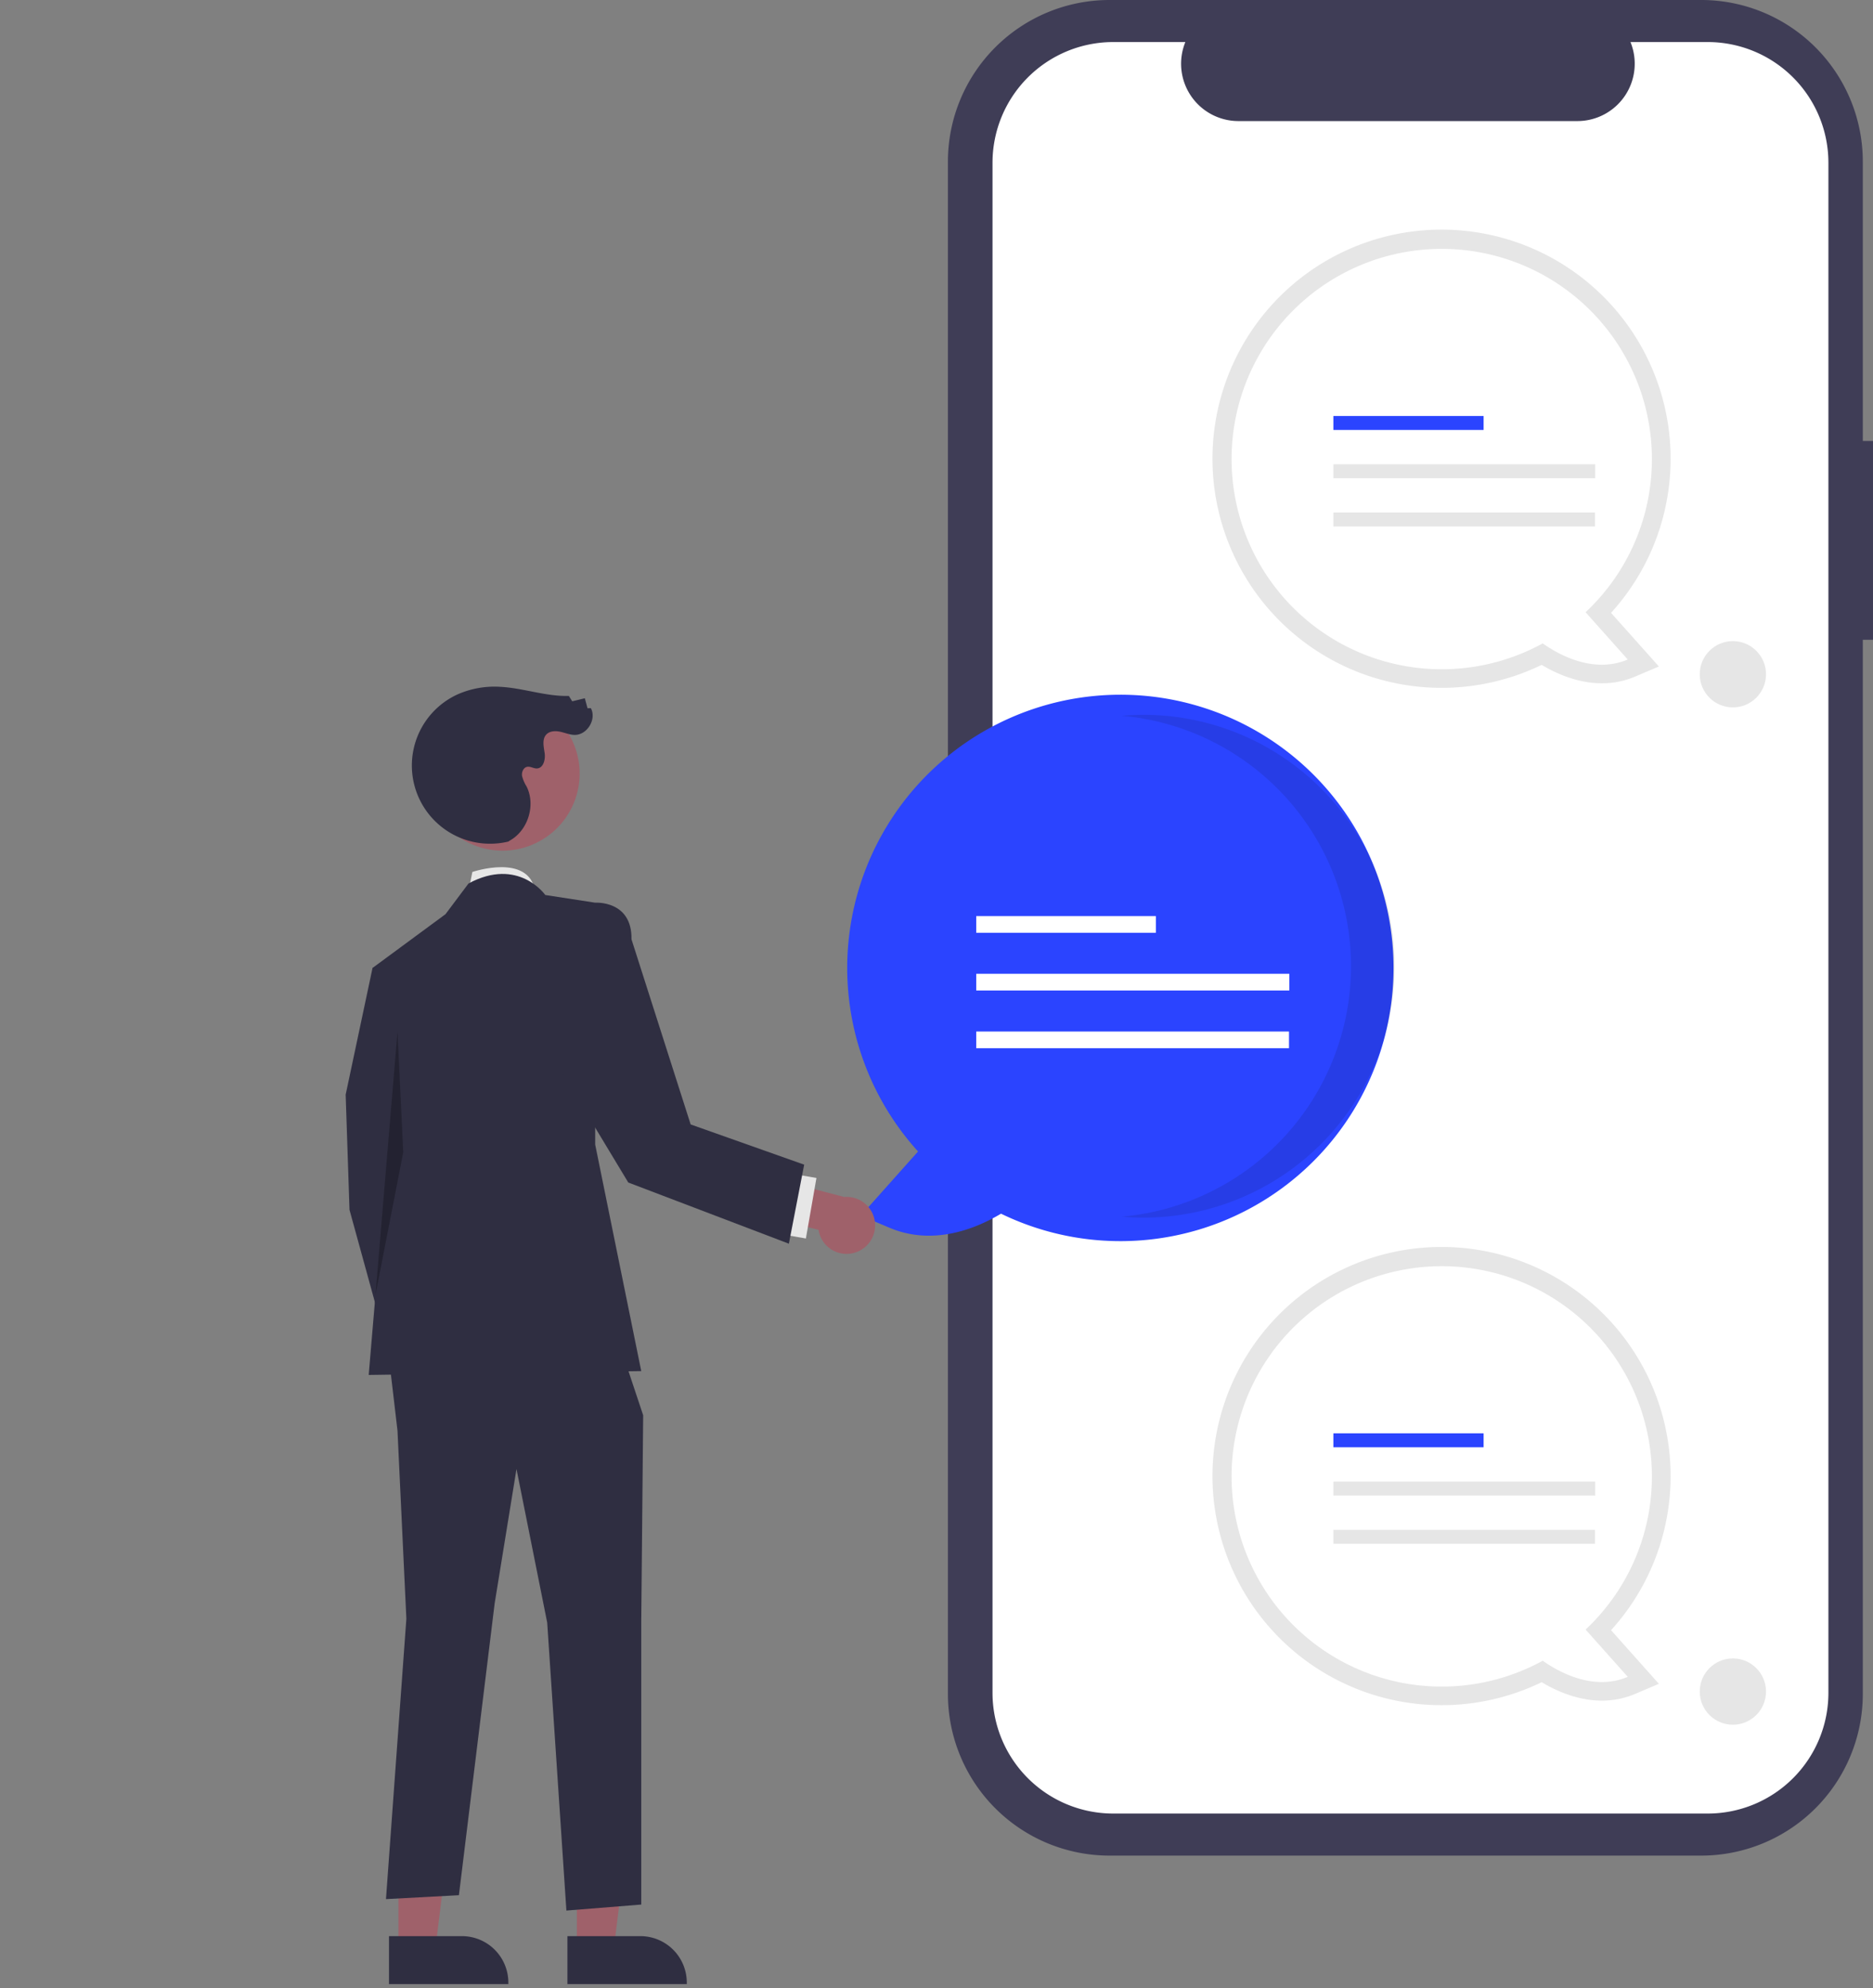 <?xml version="1.0" encoding="UTF-8" standalone="no"?>
<svg
   data-name="Layer 1"
   width="734.736"
   height="779.785"
   viewBox="0 0 734.736 779.785"
   version="1.1"
   id="svg86"
   sodipodi:docname="timelineMessages.svg"
   inkscape:version="1.2.1 (ef4d3fba62, 2022-07-19, custom)"
   xmlns:inkscape="http://www.inkscape.org/namespaces/inkscape"
   xmlns:sodipodi="http://sodipodi.sourceforge.net/DTD/sodipodi-0.dtd"
   xmlns="http://www.w3.org/2000/svg"
   xmlns:svg="http://www.w3.org/2000/svg">
  <rect x="0" y="0" width="734.736" height="779.785" fill="#808080" stroke="none"/>
  <defs
     id="defs90" />
  <sodipodi:namedview
     id="namedview88"
     pagecolor="#ffffff"
     bordercolor="#000000"
     borderopacity="0.25"
     inkscape:showpageshadow="2"
     inkscape:pageopacity="0.0"
     inkscape:pagecheckerboard="0"
     inkscape:deskcolor="#d1d1d1"
     showgrid="false"
     inkscape:zoom="0.6899339"
     inkscape:cx="366.7018"
     inkscape:cy="506.57027"
     inkscape:window-width="1366"
     inkscape:window-height="704"
     inkscape:window-x="0"
     inkscape:window-y="27"
     inkscape:window-maximized="1"
     inkscape:current-layer="svg86" />
  <path
     d="M967.368,233.055h-3.999V123.509a63.402,63.402,0,0,0-63.402-63.402H667.881a63.402,63.402,0,0,0-63.402,63.402V724.484a63.402,63.402,0,0,0,63.402,63.402H899.967a63.402,63.402,0,0,0,63.402-63.402V311.031h3.999Z"
     transform="translate(-232.632 -60.108)"
     fill="#3f3d56"
     id="path18" />
  <path
     d="M902.526,76.603h-30.295a22.495,22.495,0,0,1-20.827,30.991H718.444a22.495,22.495,0,0,1-20.827-30.991H669.321a47.348,47.348,0,0,0-47.348,47.348V724.043a47.348,47.348,0,0,0,47.348,47.348H902.526a47.348,47.348,0,0,0,47.348-47.348h0V123.95A47.348,47.348,0,0,0,902.526,76.603Z"
     transform="translate(-232.632 -60.108)"
     fill="#fff"
     id="path20" />
  <path
     d="M798.163,728.886a89.859,89.859,0,1,1,66.448-29.413l18.765,21.036-9.364,3.972c-14.486,6.145-28.662.166-36.619-4.606A89.972,89.972,0,0,1,798.163,728.886Zm0-164.948a75.184,75.184,0,1,0,36.144,141.124l4.009-2.203,3.727,2.652A39.422,39.422,0,0,0,856.267,712.02l-11.808-13.237,5.176-4.864a74.476,74.476,0,0,0,23.712-54.796A75.27,75.27,0,0,0,798.163,563.939Z"
     transform="translate(-232.632 -60.108)"
     fill="#e6e6e6"
     id="path22" />
  <path
     d="M880.636,639.123a82.441,82.441,0,1,0-42.82,72.328c5.701,4.056,19.609,12.147,33.348,6.319L854.626,699.231A82.24,82.24,0,0,0,880.636,639.123Z"
     transform="translate(-232.632 -60.108)"
     fill="#fff"
     id="path24" />
  <rect
     x="523.054"
     y="562.153"
     width="58.932"
     height="5.473"
     fill="#2b44ff"
     id="rect26" />
  <rect
     x="523.054"
     y="581.085"
     width="102.714"
     height="5.473"
     fill="#e6e6e6"
     id="rect28" />
  <rect
     x="523.054"
     y="600.016"
     width="102.613"
     height="5.473"
     fill="#e6e6e6"
     id="rect30" />
  <path
     d="M798.163,329.886a89.859,89.859,0,1,1,66.448-29.413l18.765,21.036-9.364,3.972c-14.486,6.145-28.662.166-36.619-4.606A89.972,89.972,0,0,1,798.163,329.886Zm0-164.948a75.184,75.184,0,1,0,36.144,141.124l4.009-2.203,3.727,2.652A39.422,39.422,0,0,0,856.267,313.02l-11.808-13.237,5.176-4.864a74.477,74.477,0,0,0,23.712-54.796,75.27,75.27,0,0,0-75.184-75.184Z"
     transform="translate(-232.632 -60.108)"
     fill="#e6e6e6"
     id="path32" />
  <path
     d="M880.636,240.123a82.441,82.441,0,1,0-42.82,72.328c5.701,4.056,19.609,12.147,33.348,6.319l-16.539-18.539A82.24,82.24,0,0,0,880.636,240.123Z"
     transform="translate(-232.632 -60.108)"
     fill="#fff"
     id="path34" />
  <rect
     x="523.054"
     y="163.153"
     width="58.932"
     height="5.473"
     fill="#2b44ff"
     id="rect36" />
  <rect
     x="523.054"
     y="182.084"
     width="102.714"
     height="5.473"
     fill="#e6e6e6"
     id="rect38" />
  <rect
     x="523.054"
     y="201.016"
     width="102.613"
     height="5.473"
     fill="#e6e6e6"
     id="rect40" />
  <circle
     cx="679.768"
     cy="264.446"
     r="13"
     fill="#e6e6e6"
     id="circle42" />
  <circle
     cx="679.768"
     cy="663.446"
     r="13"
     fill="#e6e6e6"
     id="circle44" />
  <path
     d="M625.305,536.116c-9.514,5.705-26.463,12.855-43.784,5.508l-11.197-4.749,22.437-25.152a107.156,107.156,0,1,1,32.543,24.393Z"
     transform="translate(-232.632 -60.108)"
     fill="#2b44ff"
     id="path46" />
  <path
     d="M762.599,439.066a98.615,98.615,0,0,0-89.895-98.223c2.872-.252,5.778-.388,8.716-.388a98.611,98.611,0,0,1,0,197.221c-2.933,0-5.834-.138-8.702-.389A98.615,98.615,0,0,0,762.599,439.066Z"
     transform="translate(-232.632 -60.108)"
     opacity="0.1"
     style="isolation:isolate"
     id="path48" />
  <rect
     x="382.956"
     y="359.294"
     width="70.463"
     height="6.543"
     fill="#fff"
     id="rect50" />
  <rect
     x="382.956"
     y="381.93"
     width="122.811"
     height="6.543"
     fill="#fff"
     id="rect52" />
  <rect
     x="382.956"
     y="404.566"
     width="122.691"
     height="6.543"
     fill="#fff"
     id="rect54" />
  <path
     d="M416.417,409.627l1.506-7.529s22.149-7.529,24.627,7.529Z"
     transform="translate(-232.632 -60.108)"
     fill="#e6e6e6"
     id="path58" />
  <polygon
     points="226.294 764.098 240.815 764.097 247.723 708.088 226.291 708.089 226.294 764.098"
     fill="#9f616a"
     id="polygon60" />
  <path
     d="M455.222,819.465l28.597-.001h.001a18.225,18.225,0,0,1,18.224,18.224v.592l-46.821.002Z"
     transform="translate(-232.632 -60.108)"
     fill="#2f2e41"
     id="path62" />
  <polygon
     points="156.294 764.098 170.815 764.097 177.723 708.088 156.291 708.089 156.294 764.098"
     fill="#9f616a"
     id="polygon64" />
  <path
     d="M385.222,819.465l28.597-.001h.001a18.225,18.225,0,0,1,18.224,18.224v.592l-46.821.002Z"
     transform="translate(-232.632 -60.108)"
     fill="#2f2e41"
     id="path66" />
  <polygon
     points="162.703 381.143 146.138 379.637 135.597 429.331 137.103 474.507 153.668 534.742 176.256 521.189 164.209 459.448 162.703 381.143"
     fill="#2f2e41"
     id="polygon68" />
  <polygon
     points="152.218 529.471 155.926 561.094 159.409 634.882 151.409 744.84 180.02 743.305 194.044 628.859 202.608 576.153 214.655 636.388 222.185 749.328 251.549 746.975 251.549 635.991 252.302 555.071 241.761 523.448 152.218 529.471"
     fill="#2f2e41"
     id="polygon70" />
  <path
     d="M446.534,411.133s-10.541-15.059-30.117-4.518l-9.035,12.047-28.612,21.082,6.023,70.776L377.264,599.367,484.181,597.861l-18.07-88.846V414.145Z"
     transform="translate(-232.632 -60.108)"
     fill="#2f2e41"
     id="path72" />
  <polygon
     points="155.926 404.632 147.292 507.871 158.185 451.919 155.926 404.632"
     opacity="0.25"
     id="polygon74" />
  <path
     d="M568.284,551.299a11.106,11.106,0,0,1-14.553-8.846l-24.639-6.089.049-15.875,34.674,9.088a11.167,11.167,0,0,1,4.469,21.722Z"
     transform="translate(-232.632 -60.108)"
     fill="#9f616a"
     id="path76" />
  <rect
     x="533.593"
     y="527.802"
     width="24.094"
     height="10.541"
     transform="translate(-305.951 918.813) rotate(-80.098)"
     fill="#e6e6e6"
     id="rect78" />
  <circle
     cx="429.776"
     cy="363.5"
     r="30.239"
     transform="translate(-354.321 190.584) rotate(-28.663)"
     fill="#9f616a"
     id="circle80" />
  <path
     d="M432.035,390.175a30.673,30.673,0,0,1-20.068-57.652,35.868,35.868,0,0,1,16.936-3.039c9.044.475,17.834,3.818,26.887,3.572l1.312,2.109,4.945-1.199,1.06,3.926,1.303-.045c2.333,4.336-1.421,10.544-6.345,10.491-1.949-.021-3.793-.833-5.699-1.241s-4.151-.307-5.465,1.133c-1.708,1.871-.965,4.791-.608,7.299s-.533,5.887-3.066,5.969c-1.294.042-2.524-.886-3.795-.642-1.48.284-2.229,2.072-2.013,3.564a14.18,14.18,0,0,0,1.771,4.135c3.671,7.327.571,17.295-6.607,21.248"
     transform="translate(-232.632 -60.108)"
     fill="#2f2e41"
     id="path82" />
  <path
     d="M458.923,419.963l7.187-5.818s14.506-1.008,14.244,14.369l23.21,72.604,44.528,15.774-6,31-63-24-32-53.04Z"
     transform="translate(-232.632 -60.108)"
     fill="#2f2e41"
     id="path84" />
</svg>
